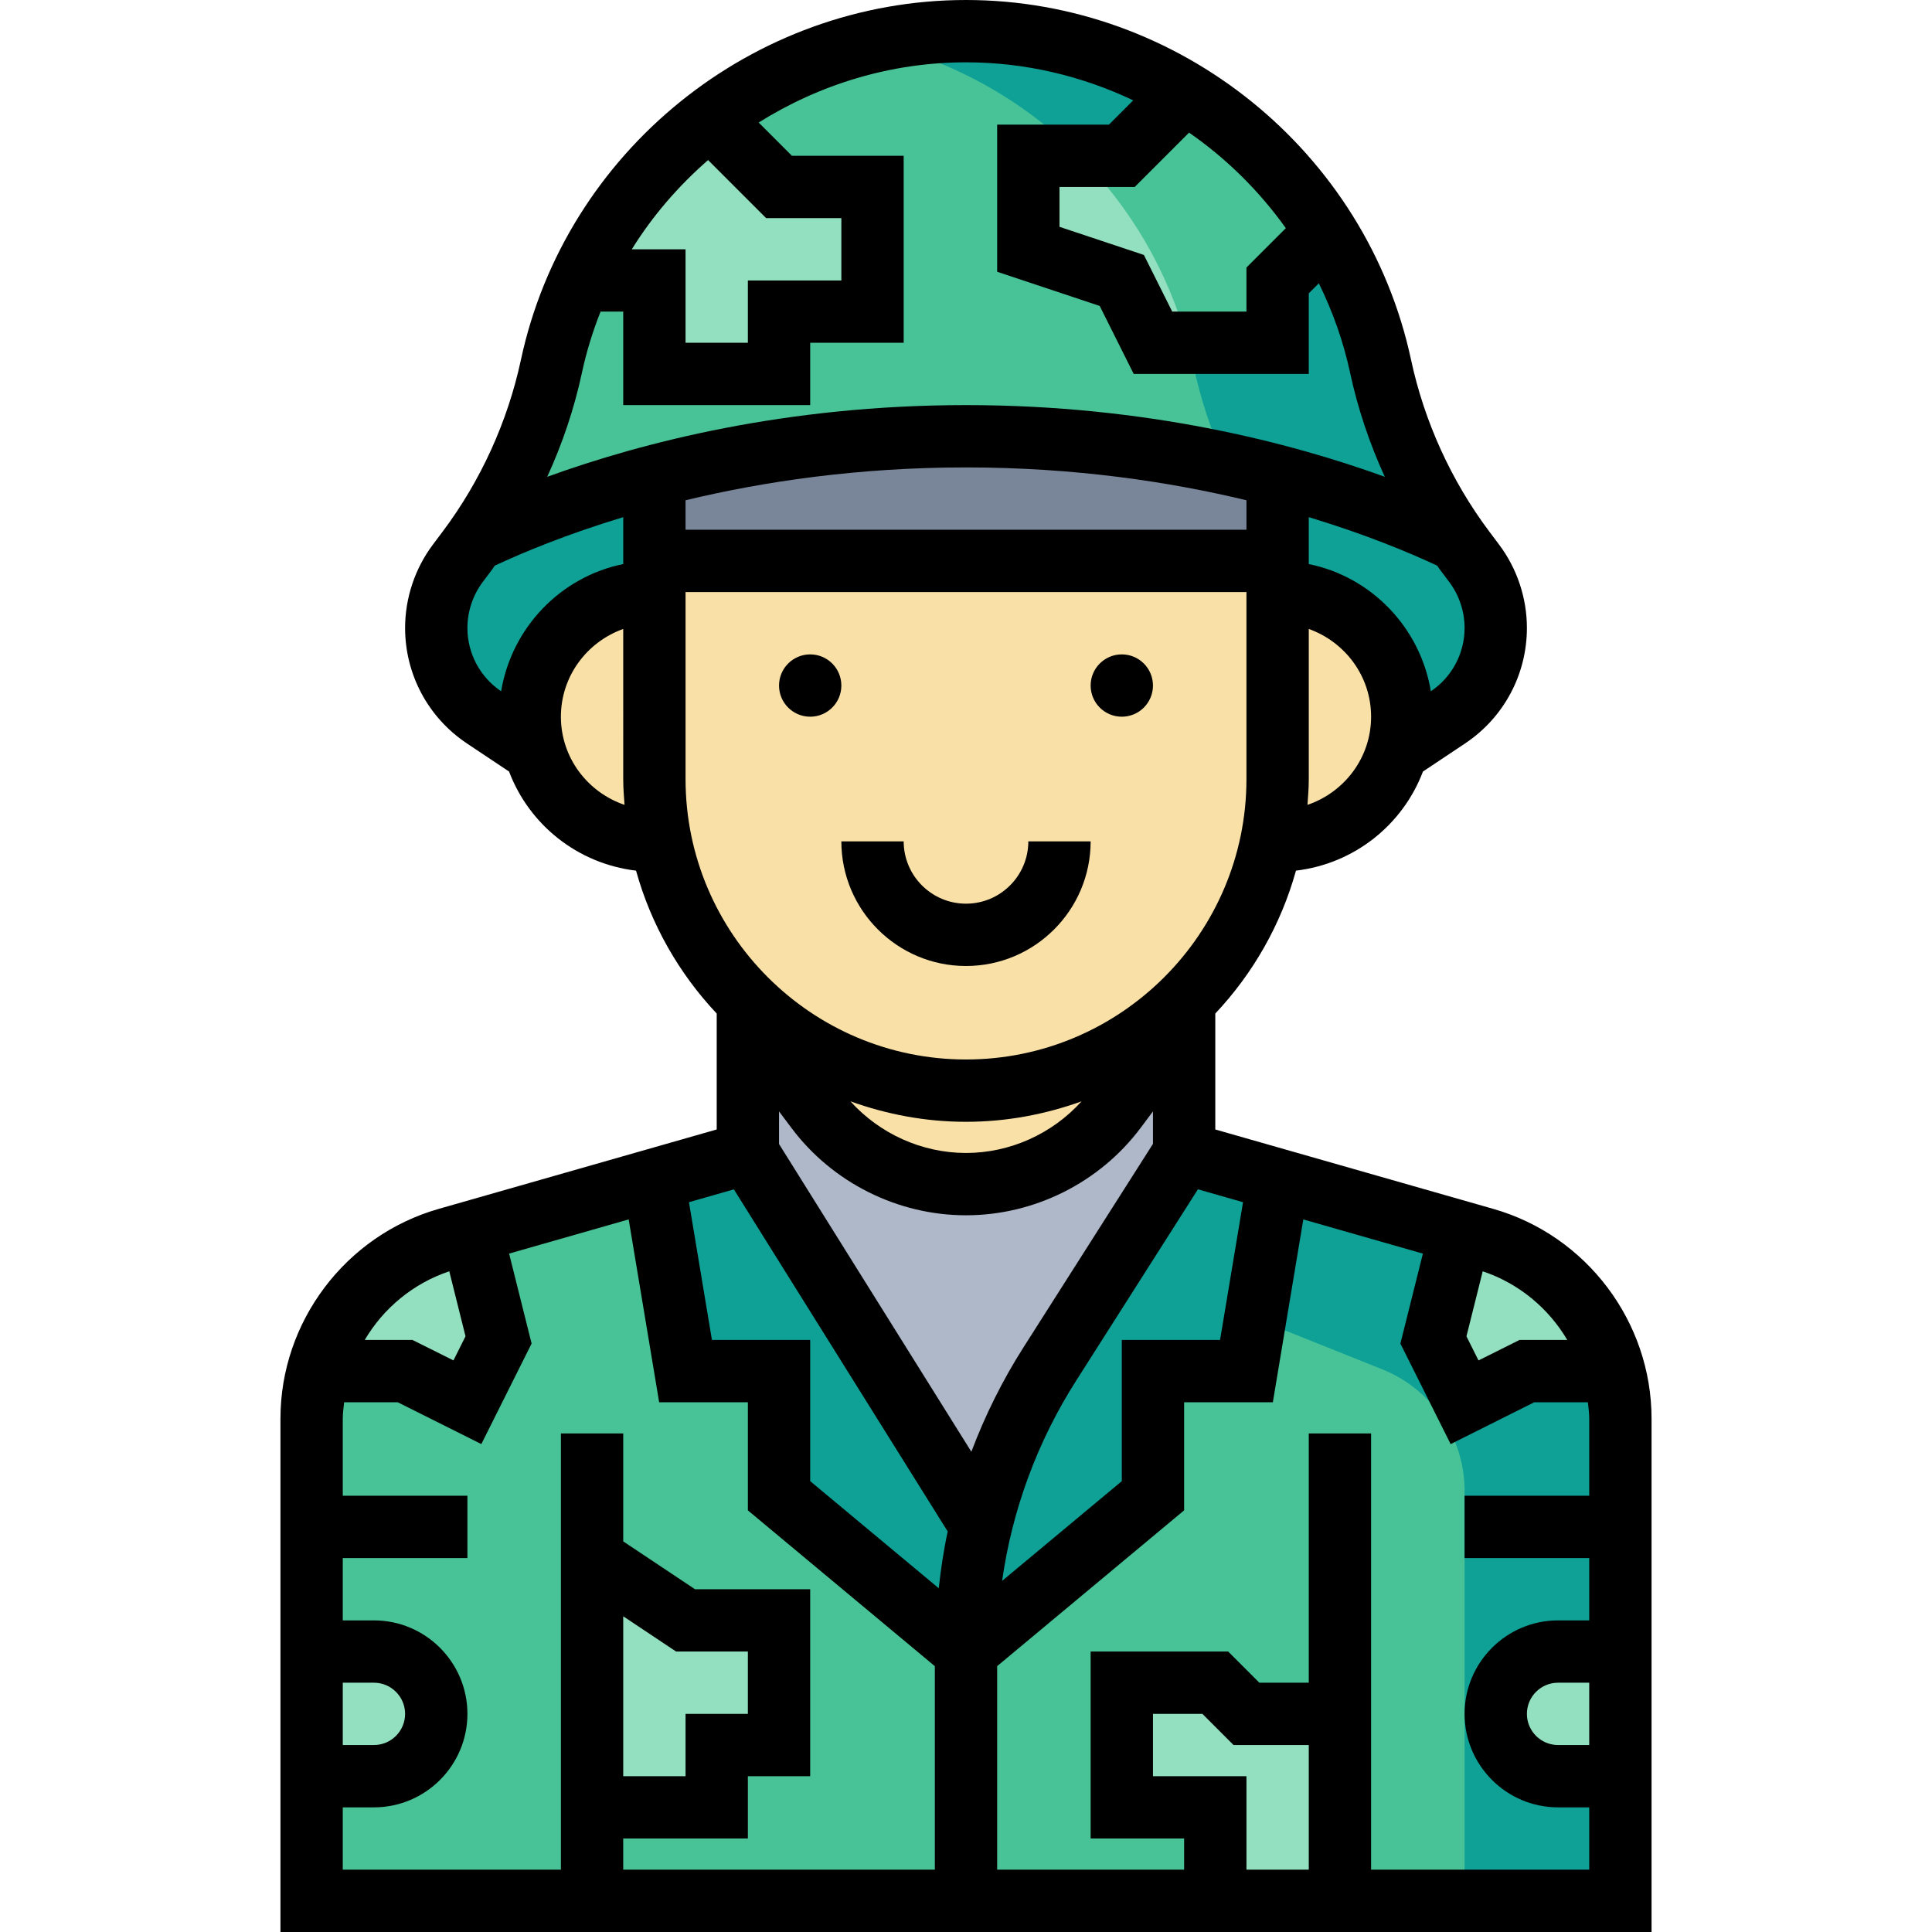<?xml version="1.0" encoding="iso-8859-1"?>
<!-- Generator: Adobe Illustrator 19.0.0, SVG Export Plug-In . SVG Version: 6.00 Build 0)  -->
<svg version="1.1" id="Capa_1" xmlns="http://www.w3.org/2000/svg" xmlns:xlink="http://www.w3.org/1999/xlink" x="0px" y="0px"
	 viewBox="0 0 496 496" style="enable-background:new 0 0 496 496;" xml:space="preserve">
<path style="fill:#48C397;" d="M378.472,144.632l-2.544-3.4c-10.488-13.992-17.824-30.088-21.488-47.184
	C343.68,43.856,299.328,8,248,8s-95.68,35.856-106.44,86.048c-3.664,17.096-10.992,33.2-21.488,47.184l-2.544,3.4
	c-3.592,4.784-5.528,10.6-5.528,16.576c0,9.24,4.616,17.864,12.304,22.992L136,192h224l11.696-7.8
	c7.688-5.12,12.304-13.752,12.304-22.992C384,155.232,382.064,149.416,378.472,144.632z"/>
<g>
	<path style="fill:#0FA196;" d="M378.472,144.632l-2.544-3.4c-10.488-13.992-17.824-30.088-21.488-47.184
		C343.68,43.856,299.328,8,248,8c-8.224,0-16.24,1.016-24,2.768c40.648,9.184,73.408,41.136,82.44,83.28
		c3.664,17.096,10.992,33.2,21.488,47.184l2.544,3.4c3.592,4.784,5.528,10.6,5.528,16.576c0,9.24-4.616,17.864-12.304,22.992
		L312,192h48l11.696-7.8c7.688-5.12,12.304-13.752,12.304-22.992C384,155.232,382.064,149.416,378.472,144.632z"/>
	<path style="fill:#0FA196;" d="M371.696,184.2c7.688-5.12,12.304-13.752,12.304-22.992c0-5.976-1.936-11.8-5.528-16.584l-2.544-3.4
		c-0.552-0.736-0.992-1.536-1.52-2.28C355.744,129.952,310.728,112,248,112s-107.744,17.952-126.4,26.952
		c-0.536,0.744-0.976,1.544-1.52,2.28l-2.544,3.4c-3.6,4.784-5.536,10.6-5.536,16.576c0,9.24,4.616,17.864,12.304,22.992L136,192
		h224L371.696,184.2z"/>
</g>
<path style="fill:#F9E0A6;" d="M168,152c-17.672,0-32,14.328-32,32s14.328,32,32,32h160c17.672,0,32-14.328,32-32s-14.328-32-32-32
	H168z"/>
<path style="fill:#48C397;" d="M381.184,318.056L304,296H192l-77.184,22.056C94.208,323.944,80,342.776,80,364.208V488h336V364.208
	C416,342.776,401.792,323.944,381.184,318.056z"/>
<path style="fill:#0FA196;" d="M381.184,318.056L304,296l-8,32l58.872,23.552c12.76,5.104,21.128,17.464,21.128,31.2V488h40V364.208
	C416,342.776,401.792,323.944,381.184,318.056z"/>
<polygon style="fill:#AFB8C9;" points="192,344 248,392 304,344 304,240 192,240 "/>
<path style="fill:#F9E0A6;" d="M168,120v80c0,44.184,35.816,80,80,80s80-35.816,80-80v-80H168z"/>
<path style="fill:#0FA196;" d="M304,296l-34.528,54.256C255.448,372.296,248,397.872,248,424l48-40v-32h24l8-48L304,296z"/>
<path style="fill:#798699;" d="M328,122.192C306.512,116.544,279.496,112,248,112s-58.512,4.544-80,10.192V144h160V122.192z"/>
<path style="fill:#F9E0A6;" d="M200,272l9.6,12.8c9.064,12.088,23.288,19.2,38.4,19.2s29.336-7.112,38.4-19.2L296,272H200z"/>
<g>
	<path style="fill:#92E0C0;" d="M96,424H80v32h16c8.84,0,16-7.16,16-16S104.84,424,96,424z"/>
	<path style="fill:#92E0C0;" d="M400,424c-8.84,0-16,7.16-16,16s7.16,16,16,16h16v-32H400z"/>
</g>
<polygon style="fill:#0FA196;" points="192,296 252,392 248,424 200,384 200,352 176,352 168,304 "/>
<path style="fill:#92E0C0;" d="M296,88h32V72l8-8c1.576-1.528,3.048-2.976,4.552-4.456c-9.096-14.688-21.584-26.864-36.208-35.728
	C304.232,23.88,304.12,23.936,304,24l-16,16h-24v24l24,8L296,88z"/>
<path style="fill:#48C397;" d="M304.344,23.816C304.232,23.88,304.12,23.936,304,24l-16,16h-10.976
	c13.024,13.008,22.776,29.408,27.88,48H328V72l8-8c1.576-1.528,3.048-2.976,4.552-4.456
	C331.456,44.856,318.968,32.688,304.344,23.816z"/>
<g>
	<path style="fill:#92E0C0;" d="M152,72h16v24h32V80h24V48h-24l-16-16c-0.816-0.456-1.576-0.872-2.384-1.32
		c-13.408,10.328-24.368,23.744-31.808,39.36C150.552,70.704,151.24,71.328,152,72z"/>
	<polygon style="fill:#92E0C0;" points="344,440 320,440 312,432 288,432 288,464 312,464 312,488 344,488 	"/>
	<polygon style="fill:#92E0C0;" points="176,416 152,400 152,464 184,464 184,448 200,448 200,416 	"/>
	<path style="fill:#92E0C0;" d="M81.736,352H104l16,8l8-16l-6.936-27.736l-6.256,1.784C98.256,322.784,85.976,335.92,81.736,352z"/>
	<path style="fill:#92E0C0;" d="M381.184,318.056l-6.256-1.784L368,344l8,16l16-8h22.264
		C410.024,335.92,397.744,322.784,381.184,318.056z"/>
</g>
<path d="M383.384,310.36L312,289.968v-29.76c9.64-10.24,16.84-22.76,20.712-36.688c15-1.792,27.424-11.768,32.6-25.448l10.824-7.216
	c9.936-6.624,15.864-17.704,15.864-29.648c0-7.664-2.528-15.256-7.128-21.376l-2.552-3.4c-9.728-12.968-16.664-28.208-20.064-44.064
	C350.792,38.848,302.736,0,248,0S145.208,38.848,133.736,92.368c-3.392,15.856-10.336,31.096-20.064,44.064l-2.544,3.392
	c-4.6,6.128-7.128,13.72-7.128,21.384c0,11.944,5.928,23.024,15.864,29.648l10.824,7.216c5.184,13.68,17.6,23.664,32.6,25.448
	c3.872,13.928,11.072,26.448,20.712,36.688v29.76l-71.384,20.392C88.704,317.184,72,339.328,72,364.2V496h352V364.2
	C424,339.328,407.296,317.184,383.384,310.36z M402.36,344h-12.248l-10.536,5.264l-3.096-6.192l4.176-16.696
	C389.952,329.496,397.552,335.856,402.36,344z M319.12,308.64L313.224,344H288v36.248l-30.728,25.608
	c2.568-18.192,9-35.664,18.952-51.312l31.32-49.216L319.12,308.64z M200,285.328l3.2,4.264C213.72,303.624,230.472,312,248,312
	s34.28-8.376,44.8-22.4l3.2-4.272v8.336l-33.272,52.288c-5.4,8.48-9.84,17.456-13.352,26.752l-49.376-79V285.328z M218.328,282.744
	C227.616,286.08,237.576,288,248,288c10.424,0,20.384-1.92,29.672-5.256C270.144,291.08,259.32,296,248,296
	C236.688,296,225.864,291.08,218.328,282.744z M176,128.432c19.864-4.776,44.144-8.432,72-8.432s52.136,3.656,72,8.432V136H176
	V128.432z M335.664,206.632c0.168-2.2,0.336-4.392,0.336-6.632v-38.528c9.288,3.312,16,12.112,16,22.528
	C352,194.536,345.128,203.416,335.664,206.632z M367.344,177.472c-2.704-16.328-15.216-29.376-31.344-32.664v-12.04
	c14.448,4.368,25.624,9.016,32.984,12.456c0.192,0.256,0.344,0.544,0.536,0.8l2.552,3.408c2.536,3.376,3.928,7.56,3.928,11.776
	C376,167.752,372.76,173.824,367.344,177.472z M330.112,58.576L320,68.688V80h-19.056l-7.272-14.544L272,58.232V48h19.312
	l13.952-13.952C314.872,40.704,323.28,49.016,330.112,58.576z M181.784,41.096L196.688,56H216v16h-24v16h-16V64h-13.8
	C167.552,55.376,174.208,47.704,181.784,41.096z M154.184,80H160v24h48V88h24V40h-28.688l-8.544-8.544
	C210.392,21.672,228.688,16,248,16c15.2,0,29.784,3.512,42.928,9.76l-6.24,6.24H256v37.768l26.328,8.776L291.056,96H336V75.312
	l2.584-2.584c3.536,7.208,6.296,14.888,8.032,22.992c1.968,9.16,4.976,18.136,8.904,26.688C331.36,113.648,294.28,104,248,104
	s-83.36,9.648-107.512,18.408c3.92-8.552,6.936-17.528,8.904-26.688C150.552,90.288,152.184,85.048,154.184,80z M120,161.208
	c0-4.224,1.392-8.4,3.928-11.784l2.544-3.392c0.192-0.256,0.344-0.544,0.536-0.808c7.368-3.44,18.544-8.088,32.992-12.456v12.04
	c-16.128,3.288-28.632,16.344-31.344,32.664C123.24,173.824,120,167.752,120,161.208z M144,184c0-10.416,6.712-19.216,16-22.528V200
	c0,2.24,0.168,4.432,0.336,6.632C150.872,203.416,144,194.536,144,184z M176,152h144v48c0,39.696-32.304,72-72,72s-72-32.304-72-72
	V152z M188.408,305.344l54.896,87.832c-1.04,4.8-1.752,9.672-2.304,14.568l-33-27.496V344h-25.224l-5.896-35.36L188.408,305.344z
	 M115.344,326.376l4.168,16.688l-3.096,6.192L105.888,344H93.64C98.448,335.856,106.048,329.496,115.344,326.376z M88,432h8
	c4.408,0,8,3.584,8,8s-3.592,8-8,8h-8V432z M88,464h8c13.232,0,24-10.768,24-24s-10.768-24-24-24h-8v-16h32v-16H88v-19.8
	c0-1.424,0.2-2.808,0.352-4.2h13.76l21.464,10.736l12.904-25.808l-5.776-23.096l30.696-8.776L169.224,360H192v27.752l48,40v13.328
	V480h-80v-8h32v-16h16v-48h-29.576L160,395.72V368h-16v112H88V464z M160,414.944L173.576,424H192v16h-16v16h-16V414.944z M336,480
	h-16v-24h-24v-16h12.688l8,8H336V480z M352,480V368h-16v64h-12.688l-8-8H280v48h24v8h-48v-52.256l48-40V360h22.776l7.824-46.936
	l30.696,8.776l-5.776,23.096l12.904,25.808L393.888,360h13.76c0.152,1.392,0.352,2.776,0.352,4.2V384h-32v16h32v16h-8
	c-13.232,0-24,10.768-24,24s10.768,24,24,24h8v16H352z M408,432v16h-8c-4.408,0-8-3.584-8-8s3.592-8,8-8H408z"/>
<circle cx="208" cy="176" r="8"/>
<circle cx="288" cy="176" r="8"/>
<path d="M248,248c17.648,0,32-14.352,32-32h-16c0,8.824-7.176,16-16,16s-16-7.176-16-16h-16C216,233.648,230.352,248,248,248z"/>
<g>
</g>
<g>
</g>
<g>
</g>
<g>
</g>
<g>
</g>
<g>
</g>
<g>
</g>
<g>
</g>
<g>
</g>
<g>
</g>
<g>
</g>
<g>
</g>
<g>
</g>
<g>
</g>
<g>
</g>
</svg>

